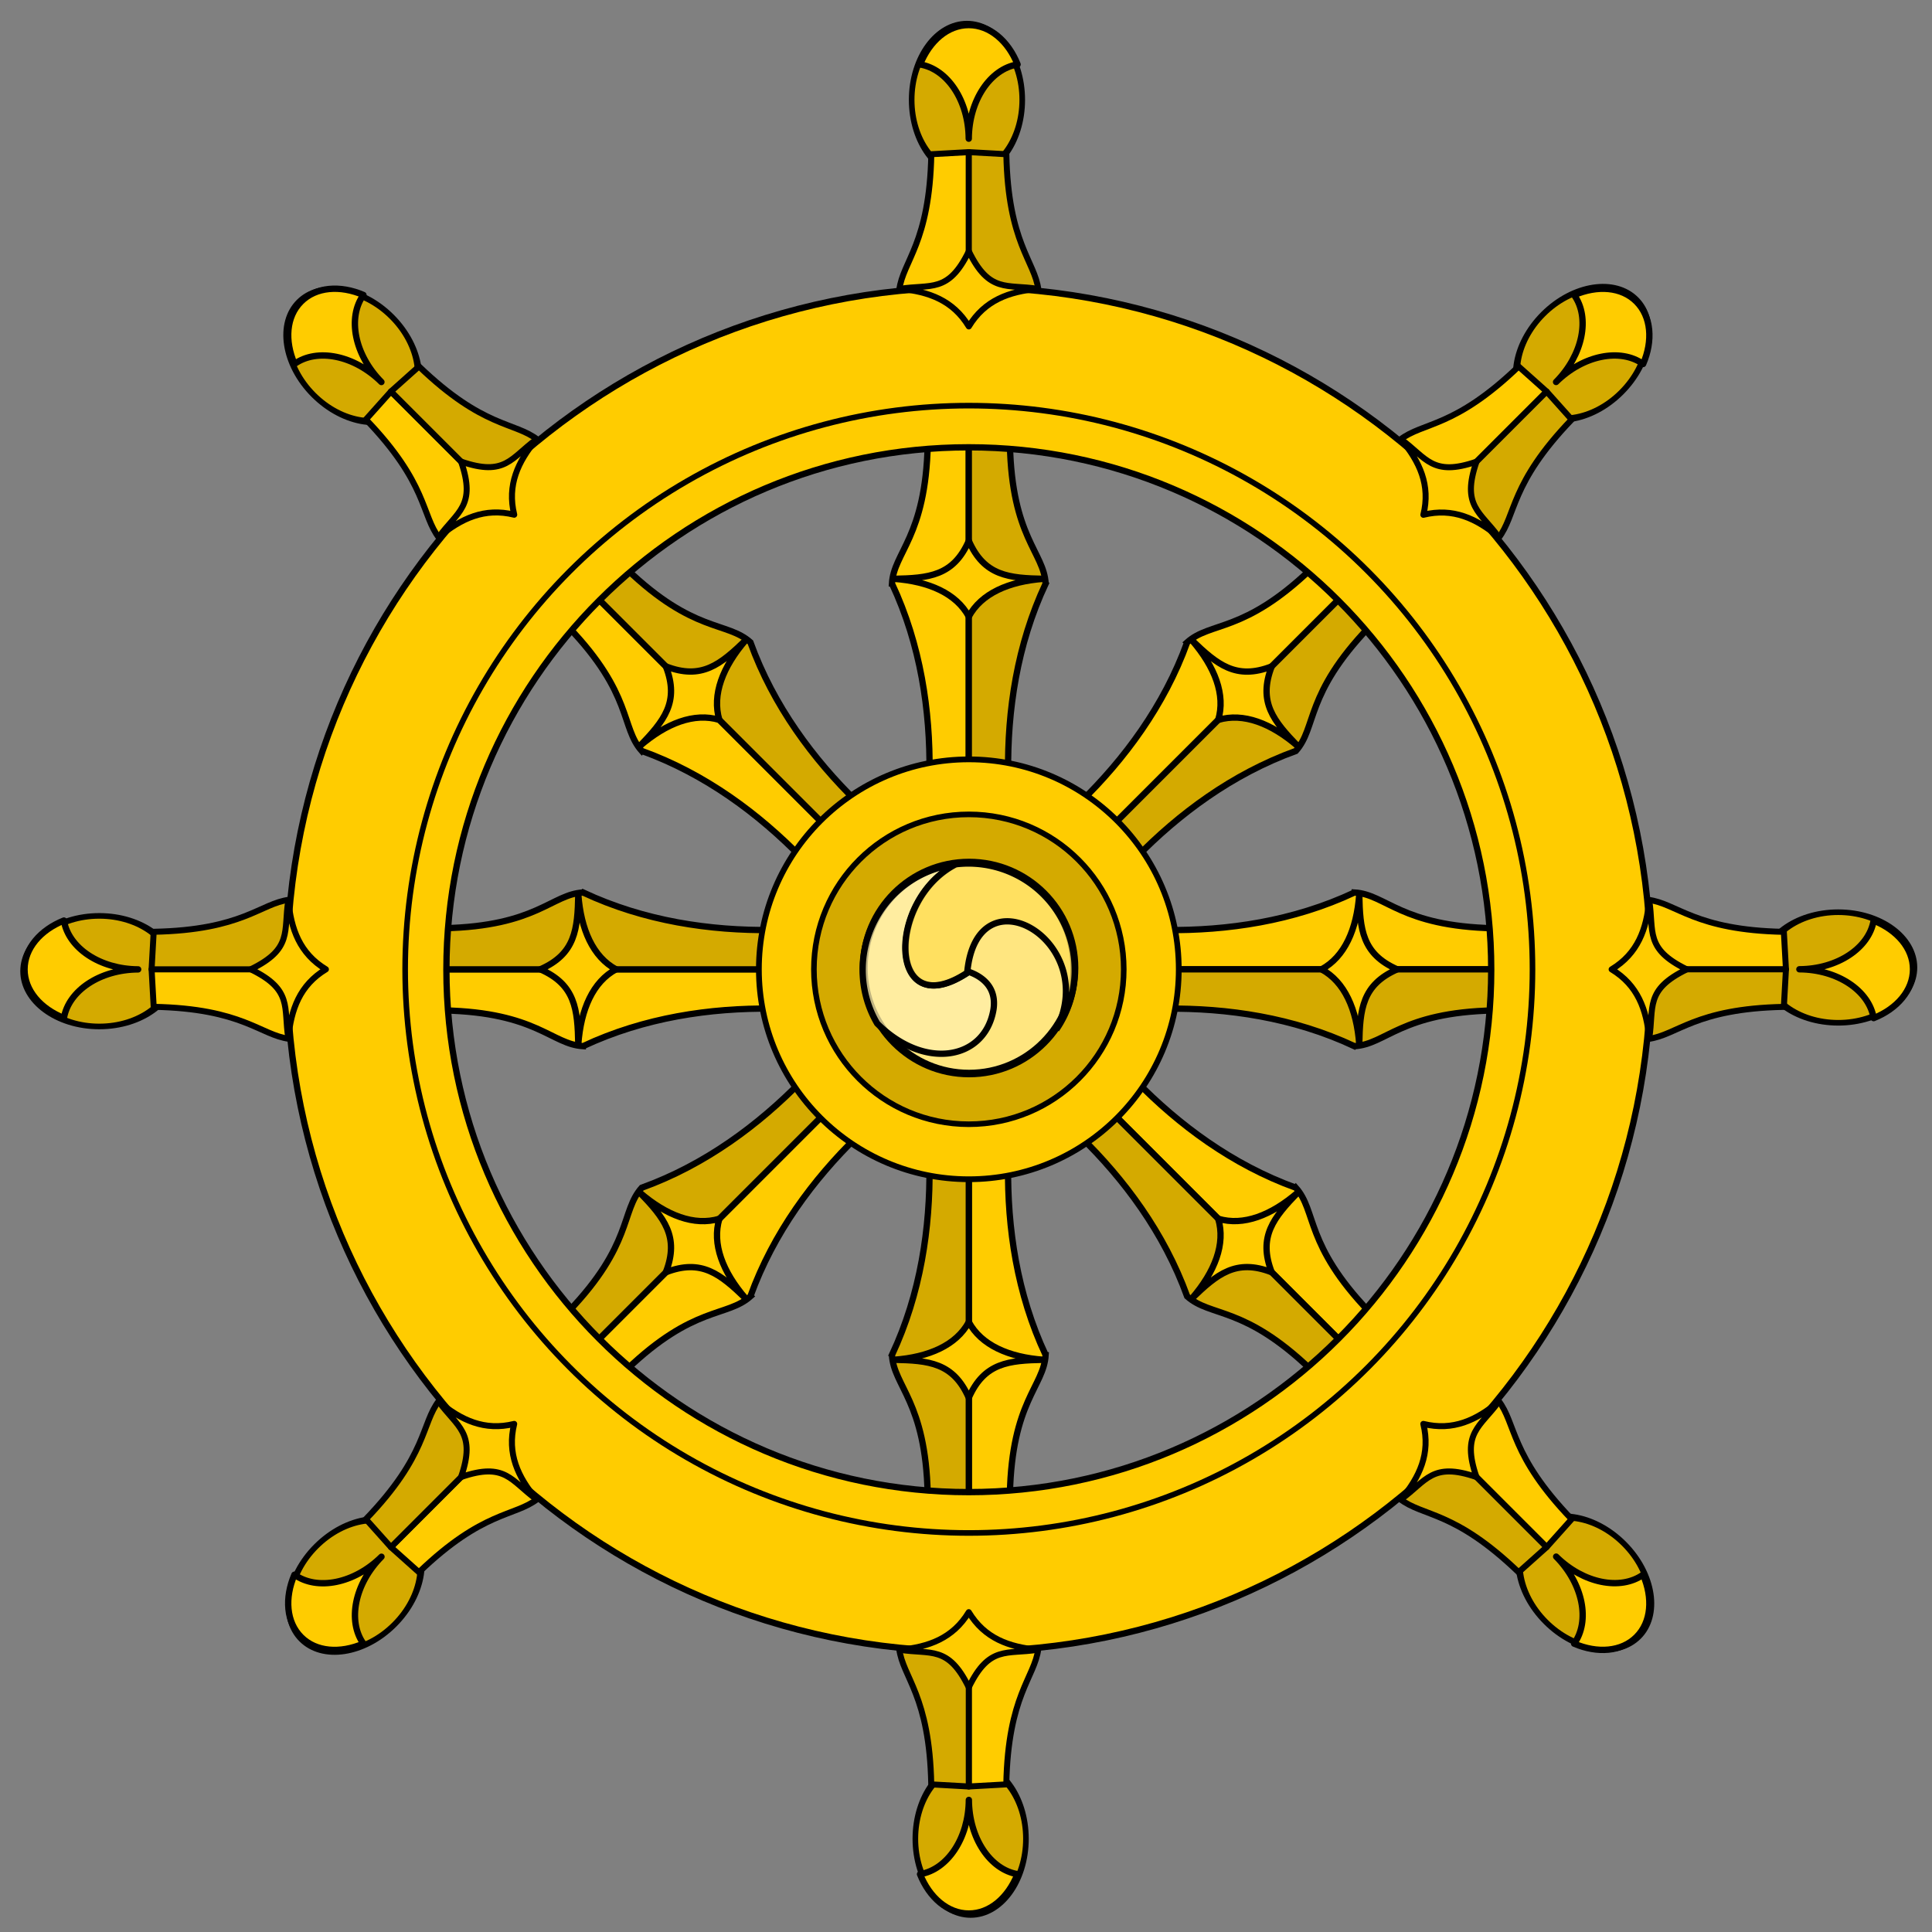 <svg xmlns="http://www.w3.org/2000/svg" xmlns:xlink="http://www.w3.org/1999/xlink" viewBox="0 0 690 690">
    <rect x="0" y="0" width="690" height="690" fill="#808080" stroke="none"/>
    <use xlink:href="#a" width="690" height="690" transform="rotate(-45 346 346.19)"/>
    <use xlink:href="#b" id="a" width="690" height="690" transform="rotate(-45 346 346.19)"/>
    <use xlink:href="#c" id="b" width="690" height="690" transform="rotate(-45 346 346.19)"/>
    <g id="c" transform="translate(0 -.08)">
        <g id="d" fill-rule="evenodd" stroke="#000" stroke-width="2.25">
            <path fill="#fc0"
                  d="M318.56 208.52c.64-11.24 12.05-16.57 12.77-49.8l14.68-.75v117.8l-14.04.13c.25-21.92-3.12-45.45-13.4-67.38z"/>
            <path fill="#d4aa00"
                  d="M373.44 208.52c-.63-11.24-12.05-16.57-12.76-49.8l-14.68-.75v117.8l14.04.13c-.25-21.92 3.12-45.45 13.4-67.38z"/>
            <path fill="#fc0" stroke-linecap="round" stroke-linejoin="round"
                  d="M346 193.25c-5.51 12.53-14.3 13.31-26.77 13.55 12.52.9 22.34 5.25 26.77 13.48 4.44-8.23 14.26-12.57 26.78-13.48-12.46-.23-21.26-1.02-26.77-13.55z"/>
        </g>
        <use xlink:href="#d" width="690" height="690" transform="rotate(180 346 346.26)"/>
    </g>
    <g fill-rule="evenodd" stroke="#000">
        <g transform="scale(1 -1)">
            <circle cx="346.01" cy="-346.18" r="74.98" fill="#fc0" stroke-width="2.05"/>
            <circle cx="346.01" cy="-346.18" r="55.33" fill="#d4aa00" stroke-width="2"/>
        </g>
        <path fill="#fc0" stroke-width="2.25"
              d="M345.97 102.64c-134.44 0-243.51 109.07-243.51 243.51s109.07 243.58 243.51 243.58 243.58-109.14 243.58-243.58-109.14-243.51-243.58-243.51zm0 57.11c102.98 0 186.61 83.56 186.61 186.54 0 102.98-83.63 186.61-186.61 186.61-102.98 0-186.54-83.63-186.54-186.61 0-102.98 83.56-186.54 186.54-186.54z"/>
        <circle cx="346.01" cy="346.18" r="201.31" fill="none" stroke-width="2"/>
        <g transform="translate(.06 -.03)">
            <ellipse cx="-155.96" cy="185.2" fill="#ffe680" stroke-width="1.86" rx="24.91" ry="25.99"
                     transform="matrix(1.51 0 0 -1.45 581.54 614.29)"/>
            <g fill-opacity=".75" stroke-width="2.25">
                <path fill="#fea"
                      d="M354.92 357.91c-.2-7.07-6.24-9.92-9.36-10.93-.02.16-.05.3-.06.46-28.47 18.73-29-25.96-4.13-38.74a37.97 37.97 0 0 0-28.15 56.86c16.86 16.81 38.08 13 41.43-4.42.23-1.15.3-2.24.27-3.23z"/>
                <path fill="#fd5"
                      d="M383.78 346.37a37.97 37.97 0 0 0-42.54-37.67c-24.86 12.78-24.34 57.46 4.13 38.74 3.36-37.28 47.77-11.3 31.82 20.3a37.75 37.75 0 0 0 6.6-21.37z"/>
            </g>
        </g>
    </g>
    <g id="f" transform="translate(0 -.53)">
        <g id="e" fill-rule="evenodd" stroke="#000" transform="translate(1.57 -.02)">
            <ellipse cx="142.55" cy="38.98" fill="#d4aa00" stroke-width=".94" rx="9.27" ry="8.46"
                     transform="matrix(2.13 0 0 3.16 40.14 -86.97)"/>
            <g stroke-linejoin="round">
                <path fill="#fc0" stroke-width="2.27"
                      d="M361.85 23.56c-3.34-8.38-9.91-14.06-17.44-14.06-7.53 0-14.03 5.67-17.38 14.06 9.76 1.66 17.31 12.88 17.38 26.52.07-13.67 7.66-24.9 17.44-26.52z"/>
                <g stroke-width="2.14">
                    <path fill="#fc0" d="m344.44 54.88-13.4.75c-.62 31.85-10.13 38.1-11.44 48.44l24.84-1.4z"/>
                    <path fill="#d4aa00" d="m344.44 54.88 13.4.75c.62 31.85 10.14 38.1 11.45 48.44l-24.85-1.4z"/>
                </g>
                <path fill="#fc0" stroke-linecap="round" stroke-width="2.14"
                      d="M344.44 90.29c-7.33 15.09-13.58 11.67-24.64 13.42 10.28.96 18.99 4.08 24.64 13.43 5.65-9.35 14.36-12.47 24.64-13.43-11.05-1.75-17.31 1.67-24.64-13.42z"/>
            </g>
        </g>
        <use xlink:href="#e" width="690" height="690" transform="rotate(180 346 346.71)"/>
    </g>
    <use xlink:href="#f" id="g" width="690" height="690" transform="rotate(-45 346 346.19)"/>
    <use xlink:href="#g" id="h" width="690" height="690" transform="rotate(-45 346 346.19)"/>
    <use xlink:href="#h" width="690" height="690" transform="rotate(-45 346 346.19)"/>
</svg>